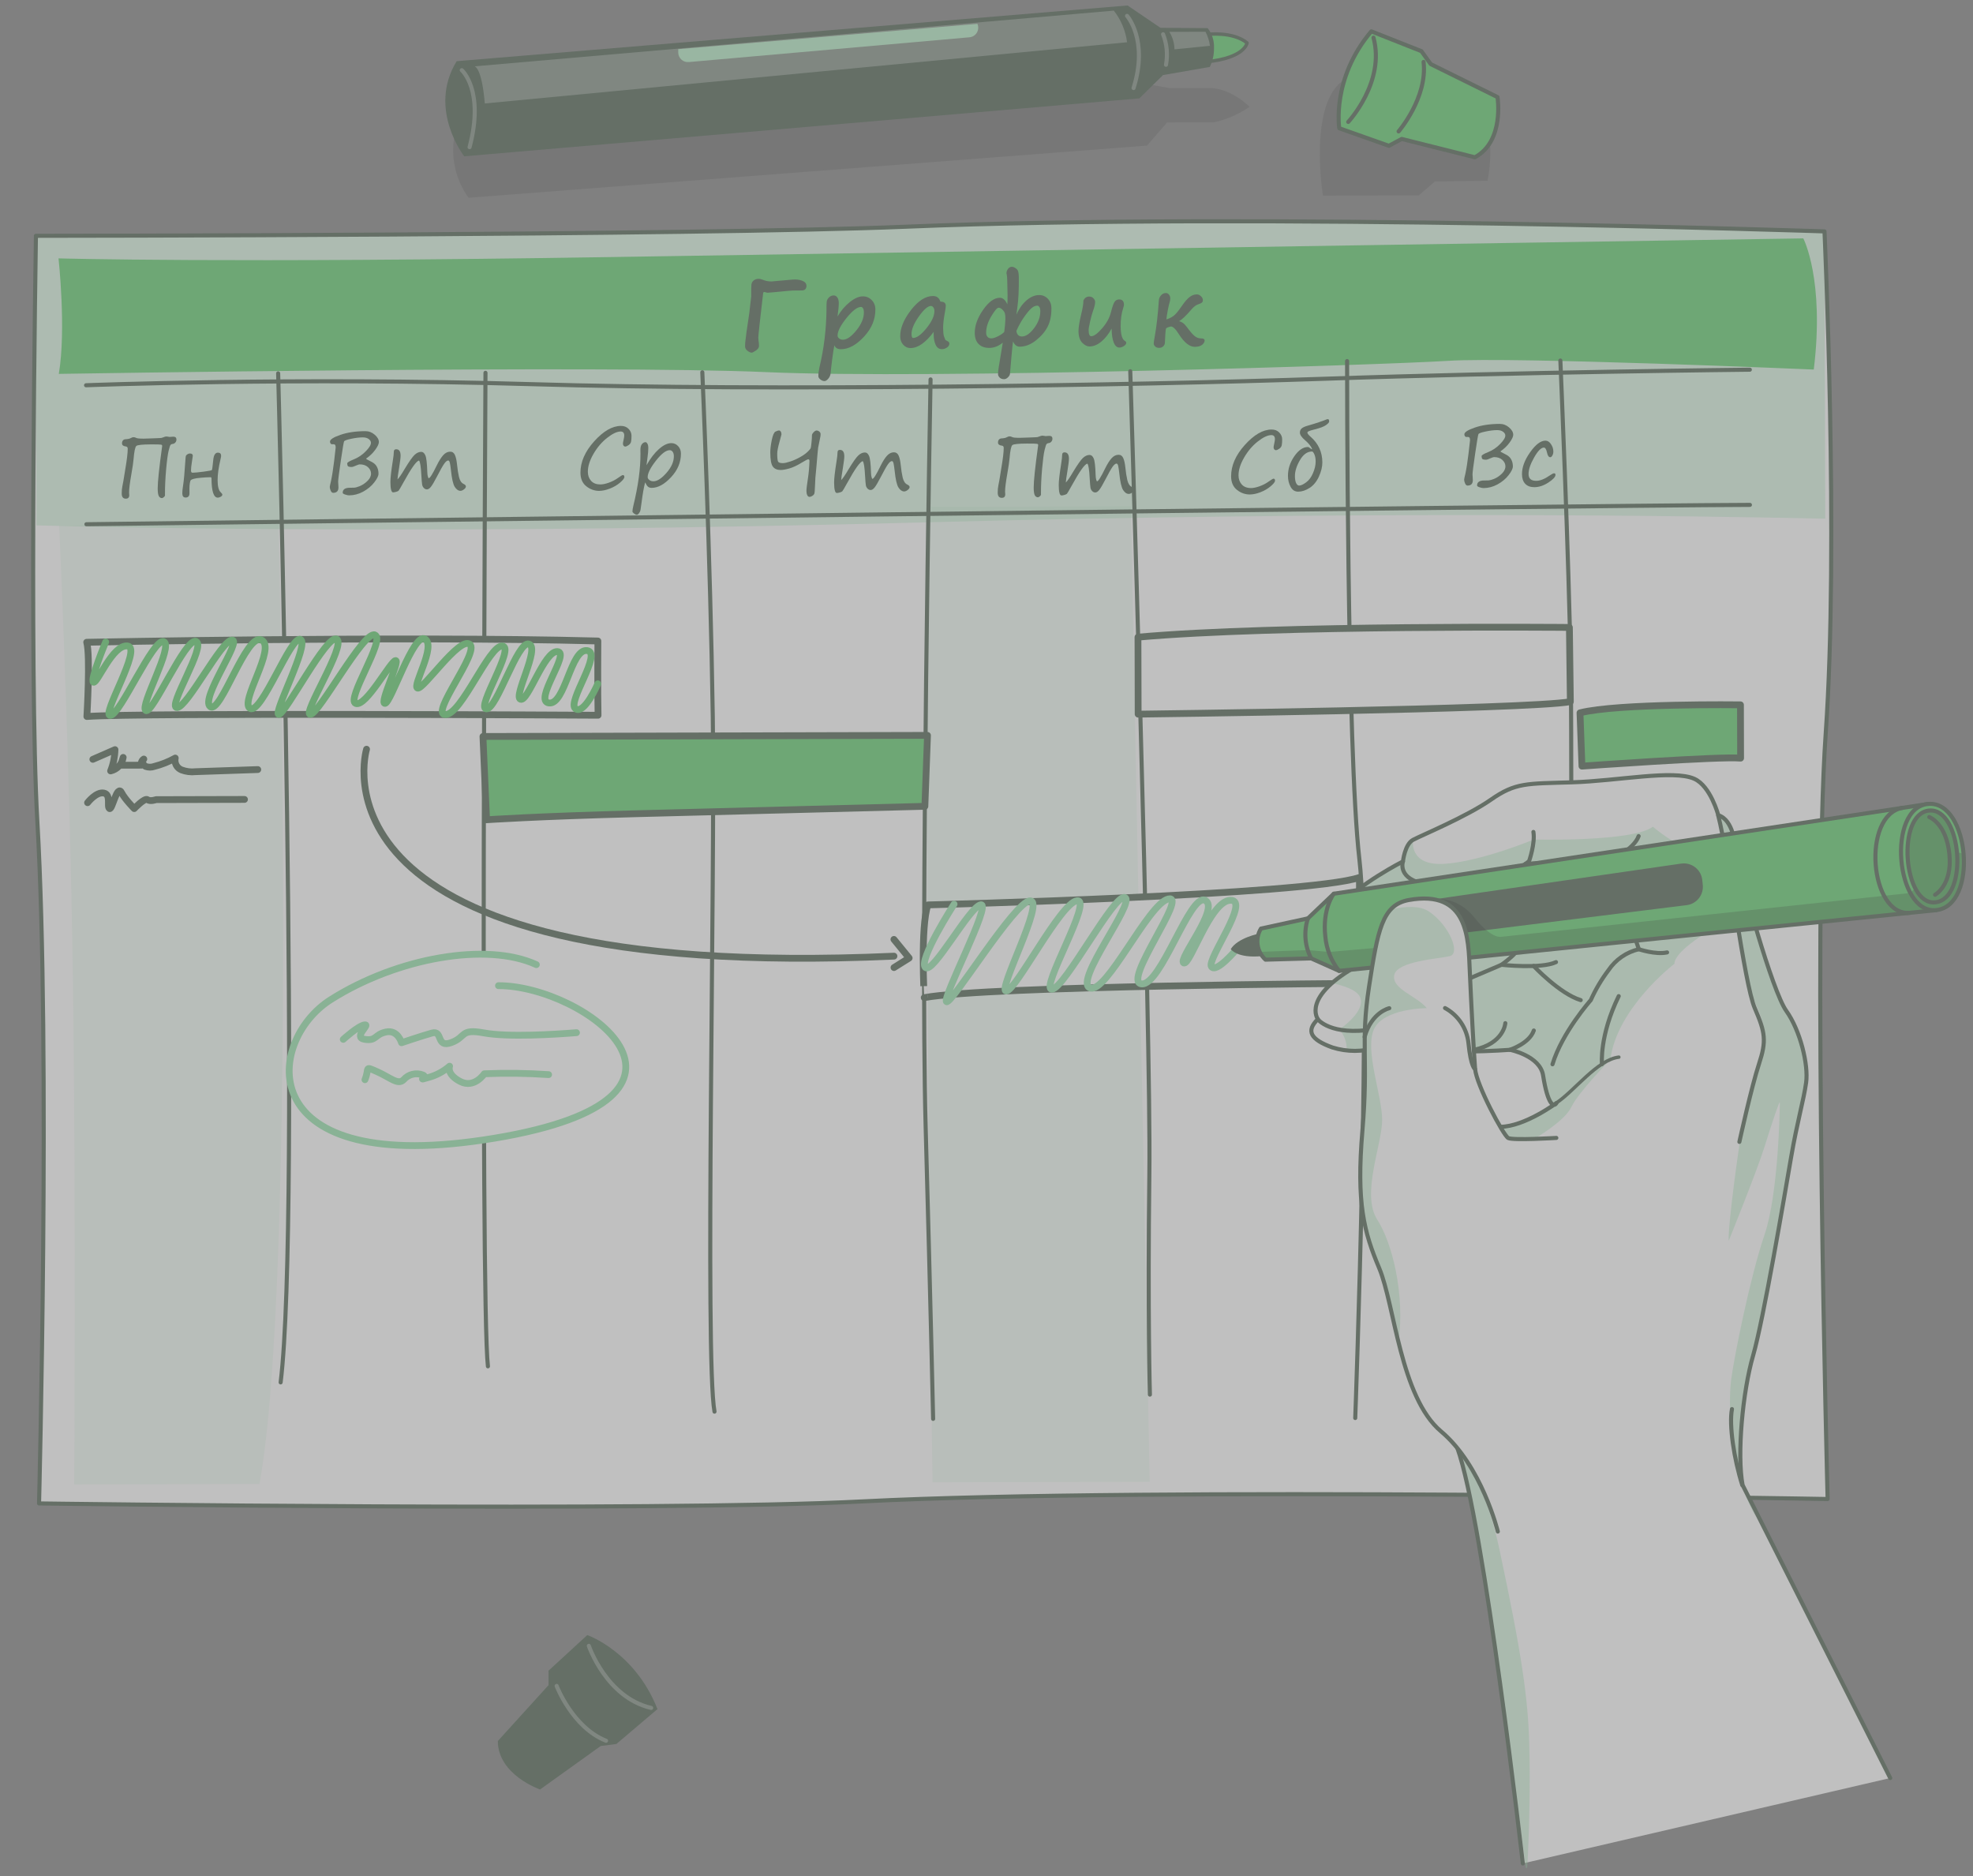 <svg width="387" height="368" viewBox="0 0 387 368" fill="none" xmlns="http://www.w3.org/2000/svg">
<rect x="0" y="0" width="387" height="368" fill="#808080" stroke="none"/>
<g opacity="0.5" clip-path="url(#clip0_48_1812)">
<path d="M358.484 294.017C358.484 294.017 225.598 291.598 169.237 294.484C128.916 296.547 7.66 294.883 7.66 294.883C7.66 294.883 9.931 206.148 7.33 161.176C5.656 132.494 7.046 46.253 7.046 46.253C7.046 46.253 136.125 46.179 177.617 44.472C246.275 41.603 357.87 45.386 357.87 45.386C357.87 45.386 360.701 107.075 358.113 143.8C355.499 181.262 358.484 294.017 358.484 294.017Z" fill="white"/>
<path opacity="0.5" d="M357.871 45.386L358.01 101.738C334.196 101.202 268.244 100.157 181.797 102.447C90.051 104.873 25.532 103.541 7.15 103.049L7.01 46.253C7.01 46.253 136.089 46.189 177.58 44.472C246.276 41.603 357.871 45.386 357.871 45.386Z" fill="#92E3A9" fill-opacity="0.7"/>
<path opacity="0.2" d="M225.502 290.634L221.813 99.327L182.591 99.424C180.92 129.53 182.37 250.67 182.912 290.739L225.502 290.634Z" fill="#92E3A9" fill-opacity="0.7"/>
<path opacity="0.2" d="M11.61 103.132L54.632 102.734C54.632 102.734 58.28 250.724 50.892 291.067L14.555 291.157C14.555 291.157 14.921 237.248 14.312 192.752C13.702 148.257 11.61 103.132 11.61 103.132Z" fill="#92E3A9" fill-opacity="0.7"/>
<path d="M11.536 73.333C11.536 73.333 118.1 71.569 150.319 72.99C182.538 74.412 271.171 71.587 284.089 70.772C297.008 69.957 355.768 72.483 355.768 72.483C357.931 54.826 353.714 46.756 353.714 46.756C353.714 46.756 196.518 49.193 120.415 50.41C44.311 51.627 11.48 50.679 11.48 50.679C11.48 50.679 13.014 64.617 11.536 73.333Z" fill="#5CCD6A"/>
<path d="M358.484 294.017C358.484 294.017 225.598 291.598 169.237 294.484C128.916 296.547 7.66 294.883 7.66 294.883C7.66 294.883 9.931 206.148 7.33 161.176C5.656 132.494 7.046 46.253 7.046 46.253C7.046 46.253 136.125 46.179 177.617 44.472C246.275 41.603 357.87 45.386 357.87 45.386C357.87 45.386 360.701 107.075 358.113 143.8C355.499 181.262 358.484 294.017 358.484 294.017Z" stroke="#495E4C" stroke-width="0.8" stroke-linecap="round" stroke-linejoin="round"/>
<path d="M16.881 75.565C16.881 75.565 57.542 73.964 104.181 75.349C150.82 76.735 221.736 75.597 259.588 74.295C297.44 72.993 343.226 72.512 343.226 72.512" stroke="#495E4C" stroke-width="0.8" stroke-linecap="round" stroke-linejoin="round"/>
<path d="M16.949 102.826C16.949 102.826 312.227 99.105 343.245 99.028" stroke="#495E4C" stroke-width="0.8" stroke-linecap="round" stroke-linejoin="round"/>
<path d="M54.559 73.227C54.559 73.227 59.07 238.649 55.047 271.14" stroke="#495E4C" stroke-width="0.8" stroke-linecap="round" stroke-linejoin="round"/>
<path d="M95.225 73.125C95.225 73.125 94.184 255.231 95.706 267.99" stroke="#495E4C" stroke-width="0.8" stroke-linecap="round" stroke-linejoin="round"/>
<path d="M137.758 73.022C137.758 73.022 139.336 108.887 139.811 140.611C140.285 172.336 138.235 266.385 140.148 276.877" stroke="#495E4C" stroke-width="0.8" stroke-linecap="round" stroke-linejoin="round"/>
<path d="M182.528 74.42C182.528 74.42 180.524 183.449 181.559 220.789C182.595 258.128 183.031 278.299 183.031 278.299" stroke="#495E4C" stroke-width="0.8" stroke-linecap="round" stroke-linejoin="round"/>
<path d="M221.699 72.814C221.699 72.814 225.792 202.425 225.445 230.225C225.099 258.025 225.552 273.542 225.552 273.542" stroke="#495E4C" stroke-width="0.8" stroke-linecap="round" stroke-linejoin="round"/>
<path d="M264.229 70.82C264.229 70.82 264.182 147.279 266.639 168.521C269.097 189.763 265.826 278.132 265.826 278.132" stroke="#495E4C" stroke-width="0.8" stroke-linecap="round" stroke-linejoin="round"/>
<path d="M306.062 70.717C306.062 70.717 307.762 109.82 308.099 131.662C308.436 153.503 307.684 264.993 310.335 273.369" stroke="#495E4C" stroke-width="0.8" stroke-linecap="round" stroke-linejoin="round"/>
<path d="M17.005 125.972C17.005 125.972 78.378 124.706 117.273 125.724C117.273 125.724 117.204 136.183 117.309 140.289C117.309 140.289 26.772 139.767 17.041 140.536C17.041 140.536 17.757 128.584 17.005 125.972Z" fill="white" stroke="#495E4C" stroke-width="1.333" stroke-linecap="round" stroke-linejoin="round"/>
<path d="M223.208 124.972L223.245 140.075C223.245 140.075 299.83 139.14 308.022 137.628L307.835 123.064C307.835 123.064 250.391 122.536 223.208 124.972Z" fill="white" stroke="#495E4C" stroke-width="1.333" stroke-linecap="round" stroke-linejoin="round"/>
<path d="M94.731 144.451L181.927 144.236L181.414 158.151C181.414 158.151 144.684 159.081 124.909 159.602C105.134 160.123 95.44 160.789 95.44 160.789L94.731 144.451Z" fill="#5CCD6A" stroke="#495E4C" stroke-width="1.333" stroke-linecap="round" stroke-linejoin="round"/>
<path d="M309.914 139.814L310.298 150.271C310.298 150.271 337.425 148.316 341.415 148.703L341.389 138.245C341.389 138.245 317.378 137.926 309.914 139.814Z" fill="#5CCD6A" stroke="#495E4C" stroke-width="1.333" stroke-linecap="round" stroke-linejoin="round"/>
<path d="M182.012 177.489C182.012 177.489 256.511 175.568 266.65 172.107L266.701 192.873C266.701 192.873 193.906 193.346 181.284 195.68C181.284 195.718 180.514 181.627 182.012 177.489Z" fill="white" stroke="#495E4C" stroke-width="1.333" stroke-linecap="round" stroke-linejoin="round"/>
<path d="M187.14 177.344C187.14 177.344 180.048 188.358 181.513 189.761C182.978 191.164 190.169 177.818 192.375 177.463C194.581 177.109 184.715 195.813 185.66 196.472C186.605 197.13 199.087 176.701 202.058 176.694C205.029 176.686 195.501 194.475 197.386 194.385C199.272 194.295 208.057 177.019 211.262 176.671C214.468 176.323 203.874 194.105 206.335 194.023C208.796 193.941 218.624 175.048 220.663 176.053C222.703 177.058 210.566 192.512 213.794 193.769C217.023 195.025 225.221 177.231 229.17 176.325C233.119 175.418 220.072 192.535 223.893 192.979C227.713 193.423 233.392 175.144 236.376 176.59C239.36 178.036 230.935 188.195 232.181 188.871C233.428 189.548 237.376 176.644 241.355 176.578C245.335 176.511 236.669 188.181 237.615 189.585C238.562 190.989 242.595 186.137 242.595 186.137" stroke="#92E3A9" stroke-width="1.333" stroke-linecap="round" stroke-linejoin="round"/>
<path d="M20.729 125.906C20.729 125.906 17.579 133.465 18.334 133.812C19.089 134.16 22.088 126.337 25.031 126.697C27.975 127.058 19.727 140.398 21.651 140.327C23.575 140.256 30.101 125.042 32.112 125.849C34.122 126.656 27.296 138.548 28.599 139.366C29.903 140.184 36.401 124.97 38.459 125.805C40.517 126.64 32.709 138.789 34.718 138.784C36.727 138.779 43.456 125.547 45.503 125.542C47.549 125.537 39.194 137.083 41.244 138.608C43.294 140.132 48.3 124.044 51.293 125.528C54.286 127.012 46.844 137.81 49.082 138.966C51.32 140.121 57.062 124.589 58.932 125.415C60.801 126.241 53.404 140.116 54.687 140.122C55.969 140.129 64.191 124.175 66.061 125.369C67.932 126.563 59.194 140.121 60.873 140.117C62.552 140.112 71.282 123.723 73.519 124.529C75.756 125.336 67.769 137.239 69.78 137.98C71.791 138.721 76.662 129.562 77.596 129.56C78.53 129.558 74.344 137.969 75.514 137.966C76.683 137.963 81.138 123.925 83.367 125.336C85.596 126.746 80.777 134.593 81.9 134.967C83.024 135.342 90.08 124.857 92.13 126.352C94.181 127.848 84.196 140.172 87.364 140.164C90.533 140.157 95.913 126.522 98.525 126.705C101.138 126.887 93.331 138.856 95.387 139.04C97.444 139.224 101.512 125.583 103.749 126.324C105.986 127.064 100.606 136.601 102.097 137.155C103.589 137.708 106.733 127.619 109.345 127.801C111.958 127.984 104.522 137.526 107.692 137.886C110.861 138.247 111.956 127.238 115.126 127.598C118.296 127.958 111.143 137.717 112.872 138.997C114.601 140.276 117.255 134.125 117.255 134.125" stroke="#5CCD6A" stroke-width="1.333" stroke-linecap="round" stroke-linejoin="round"/>
<path d="M18.212 148.935L22.555 147.036C22.517 148.467 22.227 149.881 21.697 151.21C22.325 151.066 22.896 150.736 23.335 150.264C23.774 149.792 24.062 149.199 24.162 148.561L23.684 150.092L27.749 150.082C27.683 149.859 27.692 149.621 27.775 149.404C27.858 149.187 28.01 149.003 28.208 148.882C27.775 149.27 28.041 150.062 28.561 150.325C29.115 150.527 29.723 150.526 30.277 150.321C31.709 149.959 33.087 149.41 34.375 148.687C34.272 149.156 34.338 149.646 34.562 150.071C34.786 150.495 35.153 150.827 35.597 151.006C36.48 151.345 37.432 151.466 38.371 151.358L50.564 150.941" stroke="#495E4C" stroke-width="1.333" stroke-linecap="round" stroke-linejoin="round"/>
<path d="M17.178 157.442C17.178 157.442 18.851 155.267 20.351 155.546C21.851 155.826 20.914 158.216 21.471 158.592C22.029 158.969 22.959 153.614 23.887 155.538C24.476 156.719 26.328 158.599 26.328 158.599C26.328 158.599 28.369 156.433 28.927 156.847C29.484 157.261 30.605 156.842 30.605 156.842L47.958 156.8" stroke="#495E4C" stroke-width="1.333" stroke-linecap="round" stroke-linejoin="round"/>
<path d="M71.897 146.952C71.897 146.952 57.986 192.795 175.349 187.54" stroke="#495E4C" stroke-width="1.333" stroke-linecap="round" stroke-linejoin="round"/>
<path d="M175.34 184.256L178.329 187.911L175.353 189.778" stroke="#495E4C" stroke-width="1.333" stroke-linecap="round" stroke-linejoin="round"/>
<path d="M105.206 189.205C95.501 184.746 77.92 187.819 64.889 196.063C51.857 204.308 49.236 231.206 97.02 223.244C144.804 215.282 114.515 193.288 97.776 193.33" fill="white"/>
<path d="M105.206 189.205C95.501 184.746 77.92 187.819 64.889 196.063C51.857 204.308 49.236 231.206 97.02 223.244C144.804 215.282 114.515 193.288 97.776 193.33" stroke="#92E3A9" stroke-width="1.333" stroke-linecap="round" stroke-linejoin="round"/>
<path d="M67.331 203.862C67.331 203.862 70.248 201.202 71.511 201.02C72.775 200.837 69.132 203.471 71.518 203.852C73.905 204.233 73.402 202.903 75.721 202.416C78.04 201.929 78.763 204.523 78.763 204.523C78.763 204.523 82.532 203.239 84.728 202.62C86.924 202.001 85.48 205.601 88.505 204.499C91.529 203.396 90.157 201.72 94.922 202.595C99.687 203.471 108.927 202.881 113.076 202.55" stroke="#92E3A9" stroke-width="1.333" stroke-linecap="round" stroke-linejoin="round"/>
<path d="M71.585 211.771C72.522 209.485 71.352 209.044 73.967 210.198C76.582 211.353 78.076 212.916 79.195 211.752C79.654 211.231 80.263 210.865 80.938 210.705C81.613 210.544 82.321 210.597 82.965 210.856C84.079 211.325 81.469 212.077 84.079 211.325C85.595 210.908 86.998 210.156 88.185 209.125C88.185 209.125 87.529 210.712 90.286 212.131C93.044 213.549 94.998 210.609 94.998 210.609C99.201 210.439 103.41 210.494 107.607 210.776" stroke="#92E3A9" stroke-width="1.333" stroke-linecap="round" stroke-linejoin="round"/>
<path d="M97.649 341.486L107.599 330.521L107.592 327.689L115.195 320.705C115.195 320.705 124.502 323.9 128.962 335.226L120.906 342.061L117.823 342.465L105.934 350.989C105.934 350.989 97.665 348.14 97.649 341.486Z" fill="#495E4C"/>
<path opacity="0.3" d="M115.5 322.818C115.5 322.818 118.929 332.948 127.724 334.993" stroke="white" stroke-width="0.8" stroke-linecap="round" stroke-linejoin="round"/>
<path opacity="0.3" d="M109.184 330.678C109.184 330.678 112.297 338.835 118.877 341.433" stroke="white" stroke-width="0.8" stroke-linecap="round" stroke-linejoin="round"/>
<path opacity="0.2" d="M224.977 28.553L228.936 24.003L238.159 23.98C240.646 23.422 243.003 22.39 245.102 20.942C245.102 20.942 241.585 17.374 237.35 17.262L229.391 17.281L208.124 13.473L89.738 24.347C88.92 26.751 88.689 29.317 89.067 31.829C89.444 34.341 90.417 36.726 91.905 38.784L224.977 28.553Z" fill="black" fill-opacity="0.7"/>
<path opacity="0.2" d="M278.266 38.324L281.456 35.589L291.773 35.45C292.427 32.108 292.495 28.677 291.974 25.312L263.743 15.584C256.512 20.123 259.499 38.371 259.499 38.371L278.266 38.324Z" fill="black" fill-opacity="0.7"/>
<path d="M236.815 6.747C236.815 6.747 241.774 6.111 244.609 8.408C244.609 8.408 244.248 11.335 236.791 12.099L236.815 6.747Z" fill="#5CCD6A" stroke="#495E4C" stroke-width="0.667" stroke-linecap="round" stroke-linejoin="round"/>
<path d="M227.626 5.458L221.174 1.076L89.575 12.001C83.817 21.379 91.054 30.659 91.054 30.659L223.482 19.297L228.12 14.727L237.302 13.127C237.865 11.973 238.147 10.701 238.122 9.416C238.193 8.009 237.751 6.625 236.877 5.52L227.626 5.458Z" fill="#495E4C"/>
<path d="M133.035 9.638L191.719 4.679C191.84 4.956 191.892 5.257 191.873 5.558C191.853 5.858 191.762 6.15 191.606 6.408C191.451 6.666 191.236 6.884 190.979 7.042C190.723 7.2 190.432 7.294 190.132 7.317L135.116 12.172C134.853 12.199 134.588 12.171 134.336 12.088C134.085 12.006 133.854 11.872 133.658 11.694C133.462 11.517 133.305 11.3 133.198 11.058C133.091 10.816 133.036 10.554 133.037 10.29L133.035 9.638Z" fill="#92E3A9"/>
<path opacity="0.3" d="M221.066 3.115C221.066 3.115 225.312 7.824 222.346 17.271" stroke="white" stroke-width="0.8" stroke-linecap="round" stroke-linejoin="round"/>
<path opacity="0.3" d="M228.137 6.721C228.884 8.622 229.082 10.695 228.708 12.704" stroke="white" stroke-width="0.8" stroke-linecap="round" stroke-linejoin="round"/>
<path opacity="0.3" d="M90.578 13.764C90.578 13.764 95.067 17.679 92.106 28.863" stroke="white" stroke-width="0.8" stroke-linecap="round" stroke-linejoin="round"/>
<path opacity="0.3" d="M93.093 13.012C93.093 13.012 94.508 13.197 95.091 20.294L221.076 8.287C220.779 6.024 219.882 3.881 218.476 2.083L93.093 13.012Z" fill="white"/>
<path opacity="0.3" d="M229.363 6.248C230.004 7.28 230.353 8.467 230.371 9.681L237.329 8.985C237.201 8.022 236.905 7.09 236.455 6.231L229.363 6.248Z" fill="white"/>
<path d="M289.298 30.849L274.945 27.251L272.43 28.597L262.699 25.157C262.699 25.157 261.119 15.439 268.98 6.15L278.807 10.034L280.624 12.568L293.729 19.04C293.729 19.04 295.146 27.692 289.298 30.849Z" fill="#5CCD6A"/>
<path d="M289.298 30.849L274.945 27.251L272.43 28.597L262.699 25.157C262.699 25.157 261.119 15.439 268.98 6.15L278.807 10.034L280.624 12.568L293.729 19.04C293.729 19.04 295.146 27.692 289.298 30.849Z" stroke="#495E4C" stroke-width="0.8" stroke-linecap="round" stroke-linejoin="round"/>
<path d="M264.451 23.915C264.451 23.915 271.759 16.1 269.408 7.384" stroke="#495E4C" stroke-width="0.8" stroke-linecap="round" stroke-linejoin="round"/>
<path d="M274.331 25.779C274.331 25.779 280.048 19.157 279.229 12.146" stroke="#495E4C" stroke-width="0.8" stroke-linecap="round" stroke-linejoin="round"/>
<path d="M298.7 365.496C298.7 365.496 291.047 298.241 285.844 283.982C280.641 269.722 273.602 222.392 273.602 222.392C273.602 222.392 289.48 221.078 294.289 221.019C299.099 220.96 305.302 216.338 305.302 216.338C304.777 217.284 303.578 216.711 302.677 210.936C302.073 207.068 296.195 205.912 296.195 205.912C296.195 205.912 282.099 207.004 270.202 205.428C267.323 206.344 264.231 206.352 261.347 205.45C257.014 203.885 256.133 202.197 258.504 199.897C258.504 199.897 255.126 195.507 266.616 189.211C266.616 189.211 258.951 182.349 262.675 177.894C266.398 173.438 275.186 168.961 275.186 168.961C275.186 168.961 275.546 165.6 277.166 164.728C278.785 163.855 287.604 160.218 292.443 156.846C297.282 153.473 299.395 153.714 308.354 153.446C317.312 153.179 328.246 150.905 332.353 152.764C335.544 154.21 337.039 159.898 337.039 159.898C340.022 160.834 340.335 165.714 340.527 166.912C341.417 172.262 347.63 194.429 350.375 198.274C353.119 202.118 354.749 208.844 354.267 212.338C353.785 215.832 352.541 219.894 351.313 227.033C350.086 234.172 345.922 258.781 343.865 265.885C341.808 272.988 340.678 285.309 341.806 291.281L370.766 348.743" fill="white"/>
<path opacity="0.4" d="M334.375 183.134C334.375 183.134 328.434 186.745 328.439 189.029C328.439 189.029 317.144 197.675 315.867 207.825C315.867 207.825 309.612 214.202 308.242 217.094C306.872 219.986 300.902 223.389 300.902 223.389C299.212 223.234 297.515 223.175 295.818 223.213C292.948 222.787 290.111 222.163 287.326 221.346C290.155 221.16 292.757 221.012 294.257 220.999C298.246 220.989 303.189 217.767 304.761 216.678C304.158 216.68 303.315 215.228 302.644 210.907C302.04 207.047 296.162 205.882 296.162 205.882C296.162 205.882 282.066 206.974 270.17 205.408C268.224 206.017 266.176 206.234 264.145 206.046C264.189 205.298 264.084 204.548 263.837 203.841C263.589 203.133 263.203 202.482 262.702 201.925C262.702 201.925 268.153 198.277 266.722 195.477C266.04 194.139 263.595 193.314 261.208 192.82C262.861 191.416 264.664 190.199 266.584 189.191C266.584 189.191 258.919 182.329 262.642 177.874C266.366 173.419 275.182 168.961 275.182 168.961C275.182 168.961 275.542 165.609 277.161 164.727C277.161 164.727 276.231 169.911 283.388 169.431C290.544 168.951 300.842 164.669 300.842 164.669C300.842 164.669 320.27 165.159 324.204 162.157C324.204 162.157 328.93 166.176 332.383 166.856C335.836 167.537 334.375 183.134 334.375 183.134Z" fill="#92E3A9"/>
<path opacity="0.4" d="M354.244 212.365C353.752 215.849 352.518 219.921 351.29 227.06C350.063 234.199 345.899 258.818 343.842 265.912C341.784 273.006 340.655 285.336 341.783 291.309L344.439 297.608C338.689 287.465 339.109 274.136 339.562 270.633C340.108 266.336 343.285 250.451 346.094 242.232C348.903 234.013 349.115 216.833 349.113 216.238C349.112 215.644 347.633 220.018 346.126 224.864C344.62 229.71 339.08 243.373 339.08 243.373C338.884 240.542 341.173 223.97 341.593 222.081C342.012 220.192 345.395 207.488 345.999 203.899C346.603 200.311 343.755 196.354 343.04 193.524C342.326 190.693 339.503 178.071 338.737 169.379C338.43 164.654 337.244 160.028 335.242 155.738C336.021 157.07 336.627 158.496 337.045 159.982C340.027 160.918 340.341 165.788 340.532 166.986C341.423 172.336 347.636 194.503 350.38 198.357C353.125 202.211 354.725 208.881 354.244 212.365Z" fill="#92E3A9"/>
<path opacity="0.4" d="M299.469 367.816C296.344 343.696 290.101 297.789 286.203 285.207C288.88 288.448 291.93 293.688 294.086 303.792C298.427 324.133 299.76 333.088 299.963 342.423C300.147 348.388 300.042 359.385 299.469 367.816Z" fill="#92E3A9"/>
<path d="M298.7 365.496C298.7 365.496 291.047 298.241 285.844 283.982C280.641 269.722 273.602 222.392 273.602 222.392C273.602 222.392 289.48 221.078 294.289 221.019C299.099 220.96 305.302 216.338 305.302 216.338C304.777 217.284 303.578 216.711 302.677 210.936C302.073 207.068 296.195 205.912 296.195 205.912C296.195 205.912 282.099 207.004 270.202 205.428C267.323 206.344 264.231 206.352 261.347 205.45C257.014 203.885 256.133 202.197 258.504 199.897C258.504 199.897 255.126 195.507 266.616 189.211C266.616 189.211 258.951 182.349 262.675 177.894C266.398 173.438 275.186 168.961 275.186 168.961C275.186 168.961 275.546 165.6 277.166 164.728C278.785 163.855 287.604 160.218 292.443 156.846C297.282 153.473 299.395 153.714 308.354 153.446C317.312 153.179 328.246 150.905 332.353 152.764C335.544 154.21 337.039 159.898 337.039 159.898C340.022 160.834 340.335 165.714 340.527 166.912C341.417 172.262 347.63 194.429 350.375 198.274C353.119 202.118 354.749 208.844 354.267 212.338C353.785 215.832 352.541 219.894 351.313 227.033C350.086 234.172 345.922 258.781 343.865 265.885C341.808 272.988 340.678 285.309 341.806 291.281L370.766 348.743" stroke="#495E4C" stroke-width="0.8" stroke-linecap="round" stroke-linejoin="round"/>
<path d="M258.457 199.896C258.457 199.896 260.946 203.26 269.524 201.861C278.102 200.461 288.361 191.856 288.361 191.856L294.512 189.235C294.512 189.235 302.351 190.084 305.205 188.709" stroke="#495E4C" stroke-width="0.8" stroke-linecap="round" stroke-linejoin="round"/>
<path d="M300.82 189.467C300.82 189.467 305.945 194.929 310.051 196.165" stroke="#495E4C" stroke-width="0.8" stroke-linecap="round" stroke-linejoin="round"/>
<path d="M305.253 216.339C308.727 214.093 313.314 207.823 317.537 207.35" stroke="#495E4C" stroke-width="0.667" stroke-linecap="round" stroke-linejoin="round"/>
<path d="M304.519 208.75C306.39 202.506 312.032 196.159 312.032 196.159C312.959 194.079 314.122 192.112 315.498 190.298C316.895 188.222 319.023 186.751 321.457 186.177C321.457 186.177 316.481 172.191 317.936 169.375" stroke="#495E4C" stroke-width="0.8" stroke-linecap="round" stroke-linejoin="round"/>
<path d="M296.146 205.912C296.146 205.912 299.981 204.685 300.852 202.125" stroke="#495E4C" stroke-width="0.8" stroke-linecap="round" stroke-linejoin="round"/>
<path d="M295.266 200.684C295.266 200.684 295.04 204.668 289.064 205.928" stroke="#495E4C" stroke-width="0.8" stroke-linecap="round" stroke-linejoin="round"/>
<path d="M294.494 189.237C294.494 189.237 297.46 187.248 298.455 185.244" stroke="#495E4C" stroke-width="0.8" stroke-linecap="round" stroke-linejoin="round"/>
<path d="M275.184 168.962C275.184 168.962 274.126 171.957 278.58 173.182C283.035 174.408 294.97 173.019 299.93 168.901C299.93 168.901 301.148 165.415 300.774 163.179" stroke="#495E4C" stroke-width="0.8" stroke-linecap="round" stroke-linejoin="round"/>
<path d="M299.263 169.422C299.263 169.422 313.851 168.866 314.964 168.864C316.077 168.861 320.55 166.49 321.412 163.996" stroke="#495E4C" stroke-width="0.8" stroke-linecap="round" stroke-linejoin="round"/>
<path d="M321.438 186.178C321.438 186.178 324.722 187.302 326.994 186.806" stroke="#495E4C" stroke-width="0.8" stroke-linecap="round" stroke-linejoin="round"/>
<path d="M314.222 208.728C314.222 208.728 313.68 203.207 317.508 195.382" stroke="#495E4C" stroke-width="0.8" stroke-linecap="round" stroke-linejoin="round"/>
<path d="M337.02 159.926C339.019 167.623 342.128 192.95 344.195 197.74C346.263 202.53 346.512 204.163 345.033 208.65C343.554 213.137 341.176 223.97 341.176 223.97" stroke="#495E4C" stroke-width="0.8" stroke-linecap="round" stroke-linejoin="round"/>
<path d="M341.749 291.31C340.124 286.208 339.117 279.489 339.722 276.382" stroke="#495E4C" stroke-width="0.8" stroke-linecap="round" stroke-linejoin="round"/>
<path d="M246.929 183.135C246.929 183.135 242.8 183.919 241.41 186.16C241.41 186.16 242.631 188.044 247.619 187.522C252.606 187 246.929 183.135 246.929 183.135Z" fill="#495E4C"/>
<path d="M261.631 175.292L378.237 157.683L379.779 178.511L262.659 190.43L257.183 187.98L248.224 188.228C247.389 187.476 246.842 186.455 246.679 185.342C246.516 184.229 246.747 183.094 247.332 182.133L256.55 180.128L261.631 175.292Z" fill="#5CCD6A"/>
<path d="M281.69 176.335L329.769 169.383C330.253 169.314 330.746 169.344 331.219 169.471C331.691 169.597 332.133 169.818 332.518 170.119C332.904 170.42 333.225 170.796 333.462 171.224C333.699 171.652 333.847 172.123 333.898 172.61L333.995 173.554C334.096 174.5 333.821 175.447 333.23 176.192C332.639 176.937 331.779 177.419 330.836 177.535L282.67 183.516C282.19 183.575 281.703 183.537 281.238 183.405C280.772 183.273 280.338 183.049 279.961 182.747C279.583 182.444 279.269 182.069 279.039 181.644C278.808 181.219 278.664 180.751 278.616 180.27C278.529 179.345 278.799 178.422 279.371 177.69C279.943 176.958 280.772 176.474 281.69 176.335Z" fill="#495E4C"/>
<path opacity="0.3" d="M379.778 178.511L262.658 190.439L257.182 187.979L248.223 188.228C247.744 187.799 247.358 187.276 247.088 186.692L256.518 186.348L260.668 186.715L276.971 185.306L281.72 176.336C281.72 176.336 285.906 175.798 289.274 180.046C292.642 184.295 294.508 183.743 294.508 183.743L374.733 175.144L375.674 174.198C375.674 174.198 372.421 166.862 375.641 160.86C376.448 159.357 377.381 158.751 378.324 158.758L379.778 178.511Z" fill="black" fill-opacity="0.7"/>
<path d="M261.631 175.292L378.237 157.683L379.779 178.511L262.659 190.43L257.183 187.98L248.224 188.228C247.389 187.476 246.842 186.455 246.679 185.342C246.516 184.229 246.747 183.094 247.332 182.133L256.55 180.128L261.631 175.292Z" stroke="#495E4C" stroke-width="0.8" stroke-linecap="round" stroke-linejoin="round"/>
<path d="M378.235 157.681C386.315 157.019 388.102 177.658 379.777 178.509C371.81 179.322 370.032 158.343 378.235 157.681Z" fill="#5CCD6A"/>
<path opacity="0.3" d="M379.776 178.51C377.598 178.732 375.878 177.321 374.703 175.143L375.644 174.197C375.644 174.197 372.391 166.861 375.611 160.86C376.418 159.357 377.35 158.75 378.293 158.757C381.122 158.751 384.022 164.218 383.906 167.173L385.133 167.472C385.589 172.653 383.962 178.132 379.776 178.51Z" fill="black" fill-opacity="0.7"/>
<path d="M378.235 157.681C386.315 157.019 388.102 177.658 379.777 178.509C371.81 179.322 370.032 158.343 378.235 157.681Z" stroke="#495E4C" stroke-width="0.8" stroke-linecap="round" stroke-linejoin="round"/>
<path d="M261.63 175.29C261.63 175.29 259.327 178.203 259.963 183.714C260.184 186.169 261.121 188.504 262.658 190.428" stroke="#495E4C" stroke-width="0.8" stroke-linecap="round" stroke-linejoin="round"/>
<path d="M256.547 180.128C256.128 181.413 255.967 182.769 256.076 184.117C256.185 185.465 256.56 186.778 257.18 187.979" stroke="#495E4C" stroke-width="0.8" stroke-linecap="round" stroke-linejoin="round"/>
<path d="M374.667 179.032C366.691 179.845 365.104 159.781 373.221 158.44" stroke="#495E4C" stroke-width="0.8" stroke-linecap="round" stroke-linejoin="round"/>
<path d="M378.399 158.983C384.791 158.41 386.212 176.256 379.622 176.98C373.286 177.685 371.912 159.565 378.399 158.983Z" stroke="#495E4C" stroke-width="0.8" stroke-linecap="round" stroke-linejoin="round"/>
<path d="M378.422 160.258C378.422 160.258 381.763 161.486 382.372 167.554C382.982 173.622 379.563 175.499 379.563 175.499" stroke="#495E4C" stroke-width="0.8" stroke-linecap="round" stroke-linejoin="round"/>
<path d="M305.271 223.192C305.271 223.192 296.784 223.704 295.84 223.215C294.896 222.727 289.59 212.772 289.337 209.667C289.084 206.562 288.56 196.595 288.29 190.366C288.02 184.137 288.015 174.433 276.326 176.529C271.103 177.486 270.238 182.425 268.531 193.539C266.823 204.654 268.443 207.604 267.233 221.794C266.023 235.985 267.527 241.616 270.534 248.754C273.541 255.893 274.69 274.06 282.666 280.762C290.642 287.463 293.796 300.396 293.796 300.396" fill="white"/>
<path opacity="0.4" d="M284.378 187.534C282.238 188.059 274.006 188.504 273.476 191.252C272.945 194 277.833 195.281 279.867 197.74C279.791 197.74 271.379 197.761 269.503 201.871C267.627 205.982 271.091 214.79 271.103 219.642C271.115 224.494 266.914 234.217 270.161 239.25C273.001 243.641 275.648 253.763 274.304 263.385C272.866 257.631 271.872 252.064 270.496 248.754C267.508 241.663 266.004 236.003 267.214 221.841C268.423 207.679 266.794 204.691 268.511 193.577C269.736 185.598 270.526 180.791 272.821 178.369C275.508 177.777 278.544 177.543 280.367 178.841C284.269 181.522 286.546 187 284.378 187.534Z" fill="#92E3A9"/>
<path d="M305.271 223.192C305.271 223.192 296.784 223.704 295.84 223.215C294.896 222.727 289.59 212.772 289.337 209.667C289.084 206.562 288.56 196.595 288.29 190.366C288.02 184.137 288.015 174.433 276.326 176.529C271.103 177.486 270.238 182.425 268.531 193.539C266.823 204.654 268.443 207.604 267.233 221.794C266.023 235.985 267.527 241.616 270.534 248.754C273.541 255.893 274.69 274.06 282.666 280.762C290.642 287.463 293.796 300.396 293.796 300.396" stroke="#495E4C" stroke-width="0.8" stroke-linecap="round" stroke-linejoin="round"/>
<path d="M289.318 209.668C289.318 209.668 288.516 209.415 288.032 204.564C287.876 203.137 287.377 201.77 286.578 200.578C285.778 199.387 284.702 198.407 283.441 197.723" stroke="#495E4C" stroke-width="0.8" stroke-linecap="round" stroke-linejoin="round"/>
<path d="M272.504 197.75C272.504 197.75 269.035 198.504 267.67 203.369" stroke="#495E4C" stroke-width="0.8" stroke-linecap="round" stroke-linejoin="round"/>
<path d="M31.786 97.7C31.515 97.701 31.307 97.574 31.16 97.32C31.012 97.06 30.937 96.558 30.934 95.813C30.928 94.532 31.217 91.775 31.802 87.543C31.837 87.361 31.772 87.252 31.605 87.216C31.438 87.175 30.756 87.157 29.558 87.163C27.922 87.171 26.985 87.271 26.747 87.465C26.508 87.659 26.325 88.529 26.196 90.077C26.147 90.692 26.001 91.69 25.757 93.071C25.463 94.729 25.317 95.909 25.32 96.612L25.354 97.104C25.356 97.573 25.133 97.808 24.685 97.811C24.149 97.813 23.879 97.478 23.876 96.806C23.873 96.27 23.915 95.796 24.002 95.384C24.145 94.686 24.264 94.013 24.36 93.367C24.421 92.96 24.491 92.52 24.573 92.045C24.897 90.159 25.058 88.814 25.054 88.012C25.053 87.741 24.927 87.593 24.677 87.568C24.182 87.513 23.933 87.311 23.932 86.962C23.931 86.728 23.99 86.538 24.109 86.391C24.233 86.245 24.394 86.166 24.592 86.155C25.092 86.132 25.456 86.049 25.685 85.907C25.893 85.802 26.049 85.749 26.153 85.749C26.366 85.748 26.552 85.794 26.708 85.887C26.881 85.99 27.381 86.04 28.209 86.036C28.219 86.036 28.771 86.018 29.865 85.982C30.964 85.945 31.565 85.917 31.669 85.895C31.773 85.874 31.901 85.832 32.051 85.769C32.296 85.663 32.496 85.61 32.652 85.609L33.278 85.7L33.973 85.65C34.395 85.648 34.606 85.832 34.608 86.202C34.609 86.442 34.532 86.645 34.377 86.812C34.221 86.975 34.044 87.061 33.846 87.073C33.706 87.084 33.584 87.136 33.48 87.231C33.376 87.32 33.24 87.716 33.072 88.42C32.903 89.124 32.739 90.357 32.581 92.118C32.428 93.879 32.354 95.463 32.361 96.869L32.362 97.15C32.362 97.259 32.295 97.372 32.16 97.487C32.026 97.607 31.901 97.678 31.786 97.7Z" fill="#495E4C"/>
<path d="M41.566 92.186C41.622 92.076 41.711 91.422 41.83 90.223C41.919 89.265 42.222 88.784 42.737 88.782C43.159 88.78 43.371 88.99 43.373 89.412C43.374 89.51 43.338 89.711 43.267 90.014C42.873 91.677 42.679 93.071 42.684 94.196C42.69 95.415 42.894 96.203 43.297 96.56C43.506 96.752 43.611 96.908 43.611 97.028C43.612 97.174 43.506 97.307 43.293 97.428C43.085 97.548 42.895 97.609 42.724 97.61C41.911 97.614 41.499 96.36 41.487 93.85C41.487 93.683 41.424 93.6 41.299 93.601C40.809 93.603 40.21 93.635 39.502 93.695C38.794 93.756 38.287 93.831 37.98 93.921C37.678 94.011 37.491 94.095 37.419 94.174C37.351 94.247 37.29 94.448 37.234 94.776C37.183 95.099 37.159 95.435 37.16 95.784L37.165 96.745C37.167 97.302 36.913 97.582 36.403 97.585C35.976 97.587 35.761 97.309 35.758 96.751C35.757 96.387 35.802 95.923 35.893 95.36C36.06 94.328 36.224 92.551 36.384 90.03C36.403 89.702 36.431 89.493 36.467 89.404C36.503 89.316 36.596 89.219 36.747 89.114C36.902 89.004 37.071 88.948 37.254 88.948C37.629 88.946 37.817 89.099 37.818 89.406C37.819 89.453 37.76 89.844 37.644 90.579C37.523 91.314 37.463 91.884 37.465 92.29C37.466 92.577 37.565 92.72 37.763 92.719C38.159 92.717 38.883 92.648 39.934 92.513C40.986 92.373 41.529 92.264 41.566 92.186Z" fill="#495E4C"/>
<path d="M71.814 89.949C71.814 90.027 72.023 90.162 72.441 90.353C72.905 90.569 73.247 90.776 73.467 90.973C73.692 91.165 73.875 91.424 74.018 91.752C74.165 92.074 74.24 92.462 74.242 92.915C74.244 93.331 73.965 93.9 73.406 94.622C72.852 95.338 72.131 95.94 71.242 96.428C70.359 96.912 69.436 97.156 68.472 97.16C68.29 97.161 68.034 97.107 67.706 97C67.382 96.892 67.221 96.778 67.22 96.658C67.217 96.002 67.679 95.672 68.606 95.667C68.892 95.671 69.174 95.667 69.45 95.656C69.726 95.639 70.077 95.546 70.503 95.377C70.935 95.203 71.34 94.962 71.719 94.653C72.097 94.344 72.369 94.043 72.535 93.751C72.7 93.453 72.782 93.169 72.781 92.898C72.778 92.419 72.576 91.995 72.173 91.627C71.77 91.259 71.223 91.077 70.53 91.08C70.426 91.081 70.179 91.165 69.789 91.334C69.399 91.507 69.144 91.594 69.025 91.595C68.618 91.597 68.363 91.546 68.258 91.442C68.159 91.339 68.109 91.154 68.107 90.888C68.106 90.706 68.543 90.441 69.416 90.093C70.274 89.751 71.045 89.229 71.729 88.528C72.419 87.827 72.762 87.268 72.76 86.851C72.759 86.57 72.612 86.323 72.32 86.111C72.032 85.894 71.638 85.786 71.138 85.788C70.493 85.791 69.743 85.883 68.89 86.064C68.036 86.24 67.568 86.412 67.486 86.579C67.408 86.746 67.195 88.015 66.847 90.386C66.499 92.752 66.325 94.121 66.327 94.49C66.328 94.688 66.339 94.878 66.361 95.061C66.377 95.248 66.386 95.425 66.387 95.592C66.39 96.305 66.045 96.663 65.353 96.667C65.16 96.668 65.001 96.53 64.874 96.255C64.748 95.979 64.684 95.727 64.683 95.498C64.683 95.399 64.767 95 64.936 94.301C65.139 93.353 65.342 92.055 65.543 90.408C65.743 88.756 65.843 87.875 65.843 87.766C65.842 87.547 65.81 87.386 65.747 87.282C65.689 87.178 65.553 87.127 65.34 87.128C65.257 87.128 65.173 87.131 65.09 87.137C65.012 87.142 64.931 87.093 64.847 86.989C64.768 86.885 64.729 86.761 64.728 86.615C64.726 86.203 65.406 85.763 66.769 85.293C68.131 84.818 69.758 84.576 71.648 84.567C72.341 84.564 72.957 84.796 73.495 85.262C74.039 85.728 74.312 86.209 74.314 86.703C74.316 87.057 74.082 87.561 73.611 88.214C73.145 88.862 72.546 89.441 71.814 89.949Z" fill="#495E4C"/>
<path d="M82.206 90.339C81.722 90.351 80.692 91.791 79.117 94.658C78.585 95.624 78.275 96.151 78.187 96.24C78.099 96.324 77.935 96.4 77.696 96.469C77.462 96.538 77.266 96.573 77.11 96.573C76.761 96.575 76.584 95.896 76.577 94.537C76.574 93.771 76.731 92.385 77.05 90.378C77.182 89.565 77.247 88.984 77.245 88.635C77.244 88.291 77.397 88.119 77.704 88.117C78.282 88.115 78.573 88.53 78.577 89.363C78.579 89.754 78.486 90.52 78.299 91.661C78.081 92.965 77.97 93.757 77.966 94.038C78.287 93.724 78.758 93.037 79.378 91.977C80.257 90.525 80.904 89.605 81.318 89.218C81.739 88.825 82.172 88.628 82.62 88.626C82.959 88.624 83.228 88.85 83.428 89.302C83.633 89.754 83.761 90.834 83.81 92.542C83.823 92.969 83.863 93.287 83.932 93.495C84.001 93.703 84.051 93.807 84.082 93.807C84.327 93.805 84.854 92.97 85.664 91.299C86.097 90.417 86.519 89.746 86.928 89.285C87.343 88.825 87.803 88.594 88.308 88.592C88.73 88.59 89.038 88.807 89.233 89.244C89.427 89.675 89.568 90.318 89.656 91.171C89.738 92.036 89.861 92.827 90.026 93.545C90.196 94.263 90.5 94.722 90.939 94.923C91.236 95.062 91.385 95.226 91.386 95.413C91.387 95.596 91.263 95.784 91.014 95.978C90.765 96.171 90.536 96.269 90.328 96.27C89.911 96.272 89.537 96.018 89.207 95.509C88.876 95.001 88.624 93.897 88.45 92.2C88.373 91.519 88.301 91.034 88.232 90.748C88.163 90.462 88.055 90.319 87.909 90.32C87.691 90.321 87.431 90.531 87.131 90.949C86.836 91.367 86.358 92.215 85.698 93.494C85.181 94.492 84.789 95.157 84.519 95.492C84.255 95.821 83.998 95.987 83.748 95.988C83.524 95.989 83.323 95.901 83.145 95.725C82.968 95.543 82.855 95.328 82.806 95.078C82.758 94.823 82.706 94.201 82.649 93.212C82.564 91.566 82.416 90.609 82.206 90.339Z" fill="#495E4C"/>
<path d="M122.162 93.178C122.365 93.177 122.467 93.302 122.468 93.552C122.469 93.812 122.182 94.186 121.606 94.673C121.03 95.16 120.363 95.549 119.604 95.839C118.85 96.129 118.158 96.275 117.528 96.278C116.606 96.282 115.763 95.981 115 95.376C114.242 94.77 113.86 93.889 113.855 92.732C113.845 90.623 114.742 88.567 116.545 86.564C118.354 84.555 120.099 83.547 121.781 83.539C122.411 83.536 122.915 83.729 123.292 84.118C123.674 84.502 123.866 84.951 123.868 85.467C123.87 85.946 123.844 86.324 123.788 86.6C123.737 86.877 123.574 87.112 123.299 87.306C123.023 87.495 122.803 87.589 122.636 87.59C122.516 87.591 122.412 87.539 122.323 87.435C122.234 87.332 122.189 87.191 122.188 87.014C122.187 86.894 122.23 86.644 122.317 86.263C122.404 85.888 122.447 85.609 122.446 85.427C122.444 84.896 122.211 84.631 121.747 84.633C121.028 84.636 120.14 85.055 119.081 85.888C118.028 86.716 117.134 87.767 116.4 89.041C115.667 90.31 115.302 91.478 115.307 92.546C115.31 93.26 115.524 93.852 115.948 94.324C116.377 94.791 116.985 95.023 117.772 95.019C118.225 95.017 118.774 94.902 119.419 94.675C120.069 94.443 120.664 94.136 121.203 93.753C121.743 93.37 122.063 93.179 122.162 93.178Z" fill="#495E4C"/>
<path d="M126.543 94.611C126.293 95.55 126.059 96.866 125.843 98.56L125.631 100.037C125.596 100.246 125.5 100.452 125.345 100.656C125.19 100.865 125.047 100.97 124.917 100.97C124.755 100.971 124.57 100.889 124.361 100.723C124.157 100.562 124.055 100.433 124.054 100.334C124.053 100.047 124.116 99.651 124.244 99.145C125.179 95.292 125.64 91.909 125.627 88.998L125.616 88.342C125.603 87.779 125.7 87.37 125.907 87.114C126.114 86.858 126.353 86.729 126.624 86.728C126.749 86.727 126.869 86.826 126.985 87.023C127.1 87.215 127.159 87.491 127.161 87.85C127.163 88.356 127.114 88.968 127.013 89.687C126.882 90.594 126.814 91.115 126.809 91.251C127.579 89.893 128.397 88.832 129.263 88.067C130.129 87.303 130.935 86.919 131.68 86.915C132.206 86.913 132.649 87.109 133.011 87.503C133.377 87.892 133.562 88.378 133.564 88.961C133.572 90.659 132.928 92.204 131.633 93.595C130.337 94.987 129.072 95.685 127.837 95.691C127.53 95.692 127.285 95.615 127.102 95.46C126.924 95.305 126.738 95.022 126.543 94.611ZM131.366 88.3C130.631 88.303 129.726 88.995 128.649 90.375C127.572 91.755 127.035 92.828 127.039 93.593C127.04 93.781 127.147 93.963 127.362 94.139C127.576 94.315 127.847 94.402 128.175 94.4C128.92 94.397 129.774 93.844 130.738 92.74C131.702 91.632 132.181 90.546 132.176 89.483C132.174 89.103 132.095 88.812 131.938 88.609C131.786 88.402 131.595 88.299 131.366 88.3Z" fill="#495E4C"/>
<path d="M160.957 85.148L160.935 85.531C160.909 85.635 160.772 86.318 160.522 87.579L160.477 87.783C160.431 88.116 160.315 89.416 160.127 91.683L159.934 93.738C159.904 94.077 159.883 94.546 159.87 95.145C159.838 96.187 159.781 96.776 159.698 96.911C159.621 97.047 159.489 97.17 159.302 97.28C159.12 97.396 158.946 97.454 158.779 97.455C158.592 97.456 158.445 97.344 158.34 97.121C158.235 96.903 158.182 96.632 158.18 96.309C158.178 95.929 158.284 95.051 158.496 93.675C158.643 92.731 158.736 91.624 158.777 90.353C158.751 90.181 158.675 90.091 158.55 90.081C158.409 90.081 157.965 90.31 157.217 90.766C156.35 91.302 155.557 91.673 154.839 91.879C154.127 92.08 153.559 92.182 153.137 92.184C152.45 92.187 151.939 91.971 151.603 91.535C151.268 91.094 151.097 90.165 151.09 88.748C151.087 88.118 151.183 87.315 151.376 86.34C151.575 85.36 151.822 84.797 152.118 84.649C152.42 84.502 152.646 84.428 152.797 84.428C152.922 84.427 153.034 84.494 153.134 84.629C153.233 84.764 153.284 84.957 153.285 85.207C153.285 85.259 153.147 85.778 152.87 86.763C152.588 87.754 152.449 88.502 152.451 89.007C152.455 89.809 152.509 90.317 152.614 90.53C152.719 90.738 153.035 90.841 153.561 90.838C153.899 90.837 154.386 90.73 155.02 90.519C155.655 90.308 156.286 90.026 156.915 89.674C157.544 89.322 158.026 88.984 158.363 88.66C158.7 88.335 158.905 88.108 158.977 87.977C159.05 87.841 159.108 87.516 159.153 87C159.162 86.849 159.175 86.716 159.19 86.601C159.24 86.174 159.264 85.765 159.262 85.374C159.262 85.213 159.367 85.017 159.58 84.787C159.798 84.557 159.992 84.441 160.164 84.44C160.357 84.439 160.537 84.509 160.704 84.649C160.872 84.783 160.956 84.95 160.957 85.148Z" fill="#495E4C"/>
<path d="M169.239 90.461C168.755 90.474 167.725 91.913 166.15 94.78C165.618 95.746 165.308 96.273 165.219 96.362C165.131 96.446 164.968 96.522 164.728 96.591C164.494 96.66 164.299 96.695 164.143 96.695C163.794 96.697 163.616 96.018 163.61 94.659C163.606 93.893 163.764 92.507 164.083 90.5C164.215 89.687 164.28 89.106 164.278 88.757C164.276 88.413 164.429 88.241 164.737 88.24C165.315 88.237 165.606 88.652 165.609 89.486C165.611 89.876 165.518 90.642 165.331 91.784C165.113 93.087 165.002 93.879 164.998 94.16C165.32 93.846 165.791 93.159 166.411 92.099C167.289 90.647 167.936 89.727 168.351 89.34C168.771 88.947 169.205 88.75 169.653 88.748C169.992 88.746 170.261 88.972 170.461 89.424C170.666 89.876 170.793 90.956 170.843 92.664C170.855 93.091 170.896 93.409 170.965 93.617C171.033 93.825 171.083 93.929 171.114 93.929C171.359 93.928 171.887 93.092 172.697 91.421C173.13 90.539 173.551 89.868 173.961 89.408C174.375 88.948 174.835 88.716 175.34 88.714C175.762 88.712 176.071 88.929 176.265 89.366C176.46 89.797 176.601 90.44 176.688 91.294C176.77 92.158 176.894 92.949 177.059 93.667C177.229 94.385 177.533 94.844 177.971 95.046C178.269 95.185 178.418 95.348 178.419 95.536C178.42 95.718 178.296 95.906 178.046 96.1C177.797 96.294 177.569 96.391 177.36 96.392C176.944 96.394 176.57 96.141 176.24 95.632C175.909 95.123 175.657 94.02 175.482 92.323C175.406 91.641 175.333 91.157 175.264 90.871C175.195 90.584 175.088 90.442 174.942 90.442C174.723 90.443 174.464 90.653 174.164 91.071C173.869 91.489 173.391 92.338 172.73 93.617C172.214 94.614 171.821 95.28 171.552 95.614C171.288 95.944 171.031 96.109 170.781 96.11C170.557 96.111 170.356 96.023 170.178 95.847C170 95.666 169.887 95.45 169.839 95.2C169.791 94.945 169.739 94.323 169.682 93.334C169.596 91.688 169.449 90.731 169.239 90.461Z" fill="#495E4C"/>
<path d="M203.611 97.537C203.34 97.539 203.131 97.412 202.984 97.158C202.837 96.898 202.761 96.396 202.758 95.651C202.752 94.37 203.041 91.613 203.626 87.381C203.662 87.199 203.596 87.09 203.429 87.054C203.262 87.013 202.58 86.995 201.382 87.001C199.747 87.008 198.81 87.109 198.571 87.303C198.332 87.497 198.149 88.367 198.021 89.915C197.971 90.53 197.825 91.528 197.581 92.909C197.287 94.567 197.141 95.747 197.144 96.45L197.178 96.942C197.18 97.411 196.957 97.646 196.509 97.648C195.973 97.651 195.703 97.316 195.7 96.644C195.698 96.108 195.74 95.634 195.826 95.222C195.969 94.523 196.088 93.851 196.184 93.205C196.245 92.798 196.316 92.358 196.397 91.883C196.721 89.996 196.882 88.652 196.878 87.85C196.877 87.579 196.751 87.431 196.501 87.406C196.006 87.351 195.758 87.149 195.756 86.8C195.755 86.566 195.814 86.376 195.933 86.229C196.057 86.083 196.219 86.004 196.416 85.993C196.916 85.969 197.281 85.887 197.509 85.745C197.717 85.64 197.873 85.587 197.977 85.587C198.191 85.586 198.376 85.632 198.532 85.725C198.705 85.828 199.205 85.878 200.033 85.874C200.044 85.874 200.596 85.856 201.689 85.82C202.788 85.783 203.389 85.754 203.493 85.733C203.597 85.712 203.725 85.67 203.876 85.606C204.12 85.501 204.32 85.448 204.476 85.447L205.102 85.538L205.797 85.488C206.219 85.486 206.431 85.67 206.432 86.04C206.433 86.279 206.356 86.483 206.201 86.65C206.045 86.813 205.869 86.899 205.671 86.911C205.53 86.922 205.408 86.974 205.304 87.069C205.201 87.158 205.064 87.554 204.896 88.258C204.727 88.962 204.564 90.195 204.405 91.956C204.252 93.717 204.178 95.3 204.185 96.707L204.186 96.988C204.187 97.097 204.119 97.21 203.985 97.325C203.85 97.445 203.725 97.516 203.611 97.537Z" fill="#495E4C"/>
<path d="M213.299 90.946C212.815 90.958 211.785 92.398 210.209 95.265C209.677 96.231 209.367 96.758 209.279 96.847C209.191 96.931 209.027 97.007 208.788 97.076C208.554 97.145 208.359 97.18 208.203 97.18C207.854 97.182 207.676 96.503 207.67 95.144C207.666 94.378 207.824 92.992 208.143 90.985C208.274 90.172 208.339 89.591 208.338 89.242C208.336 88.898 208.489 88.726 208.796 88.724C209.374 88.722 209.665 89.137 209.669 89.97C209.671 90.361 209.578 91.127 209.391 92.269C209.173 93.572 209.062 94.364 209.058 94.645C209.38 94.331 209.85 93.644 210.471 92.584C211.349 91.132 211.996 90.212 212.411 89.825C212.831 89.432 213.265 89.235 213.713 89.233C214.051 89.231 214.321 89.457 214.521 89.909C214.726 90.361 214.853 91.441 214.903 93.149C214.915 93.576 214.956 93.894 215.024 94.102C215.093 94.31 215.143 94.414 215.174 94.414C215.419 94.412 215.947 93.577 216.757 91.906C217.19 91.024 217.611 90.353 218.021 89.893C218.435 89.432 218.895 89.201 219.4 89.199C219.822 89.197 220.13 89.414 220.325 89.851C220.52 90.282 220.661 90.925 220.748 91.778C220.83 92.643 220.954 93.434 221.119 94.152C221.288 94.87 221.593 95.329 222.031 95.53C222.329 95.67 222.478 95.833 222.479 96.02C222.48 96.203 222.355 96.391 222.106 96.585C221.857 96.779 221.629 96.876 221.42 96.877C221.004 96.879 220.63 96.625 220.299 96.117C219.969 95.608 219.716 94.505 219.542 92.808C219.466 92.126 219.393 91.641 219.324 91.355C219.255 91.069 219.148 90.927 219.002 90.927C218.783 90.928 218.524 91.138 218.224 91.556C217.929 91.974 217.451 92.822 216.79 94.102C216.274 95.099 215.881 95.765 215.612 96.099C215.348 96.428 215.091 96.594 214.841 96.595C214.617 96.596 214.416 96.508 214.238 96.332C214.06 96.151 213.947 95.935 213.899 95.685C213.851 95.43 213.799 94.808 213.742 93.819C213.656 92.173 213.508 91.216 213.299 90.946Z" fill="#495E4C"/>
<path d="M158.188 56.203C158.102 56.708 157.816 56.963 157.33 56.968L155.452 56.986C155.24 56.988 154.071 57.094 151.946 57.303C151.187 57.377 150.732 57.415 150.58 57.416C150.471 57.417 150.279 57.374 150.005 57.285C149.858 57.238 149.752 57.294 149.687 57.452L149.696 57.434C149.057 62.916 148.739 65.829 148.742 66.176C148.745 66.413 148.765 66.671 148.805 66.95C148.85 67.265 148.874 67.56 148.877 67.833C148.88 68.174 148.677 68.479 148.266 68.751C147.862 69.028 147.59 69.168 147.45 69.169C147.225 69.171 146.951 69.052 146.626 68.812C146.308 68.572 146.147 68.279 146.144 67.933C146.139 67.501 146.174 67.042 146.249 66.555C146.271 66.409 146.294 66.227 146.316 66.008C146.349 65.649 146.46 64.849 146.648 63.607C146.865 62.189 146.974 61.453 146.973 61.398L147.351 58.132C147.339 56.892 147.353 56.114 147.392 55.798C147.432 55.475 147.578 55.212 147.831 55.01C148.09 54.8 148.405 54.694 148.776 54.69C149.043 54.688 149.339 54.755 149.662 54.891C150.193 55.105 150.753 55.209 151.342 55.203L155.468 54.835C156.148 54.773 156.768 54.846 157.329 55.053C157.897 55.261 158.182 55.598 158.187 56.066L158.188 56.203Z" fill="#495E4C"/>
<path d="M163.669 67.716C163.552 68.209 163.409 69.116 163.239 70.436C163.07 71.763 162.969 72.651 162.937 73.101C162.905 73.557 162.751 73.945 162.475 74.263C162.204 74.582 161.96 74.742 161.741 74.744C161.468 74.747 161.196 74.646 160.927 74.442C160.657 74.238 160.522 74.015 160.519 73.772C160.514 73.28 160.585 72.711 160.73 72.065C161.606 68.417 162.068 64.66 162.115 60.795L162.113 60.612C162.106 59.859 162.125 59.351 162.171 59.09C162.217 58.822 162.367 58.565 162.62 58.32C162.872 58.074 163.172 57.95 163.518 57.946C163.81 57.943 164.048 58.072 164.233 58.331C164.424 58.591 164.522 58.966 164.527 59.459C164.532 59.957 164.449 60.83 164.279 62.077C164.942 60.946 165.738 60.009 166.667 59.264C167.601 58.514 168.455 58.135 169.226 58.127C169.907 58.121 170.486 58.358 170.965 58.84C171.45 59.321 171.696 59.929 171.703 60.665C171.722 62.627 170.977 64.421 169.468 66.046C167.964 67.665 166.468 68.482 164.98 68.496C164.287 68.503 163.85 68.243 163.669 67.716ZM168.891 60.2C168.15 60.207 167.194 60.94 166.023 62.397C164.858 63.855 164.28 64.997 164.288 65.823C164.29 66.036 164.395 66.226 164.604 66.394C164.818 66.556 165.065 66.636 165.344 66.633C166.116 66.626 166.994 66.013 167.979 64.794C168.969 63.569 169.459 62.391 169.448 61.261C169.445 60.884 169.384 60.614 169.267 60.451C169.15 60.282 169.025 60.199 168.891 60.2Z" fill="#495E4C"/>
<path d="M183.148 65.083C181.582 67.195 180.068 68.258 178.603 68.272C178.056 68.277 177.583 68.066 177.184 67.639C176.785 67.211 176.582 66.663 176.576 65.995C176.56 64.385 177.26 62.664 178.676 60.833C180.093 58.997 181.53 58.071 182.988 58.057C183.729 58.05 184.219 58.419 184.457 59.164C185.156 59.157 185.508 59.421 185.513 59.955C185.516 60.211 185.453 60.673 185.326 61.343C185.095 62.597 184.984 63.597 184.991 64.345C184.999 65.123 185.056 65.669 185.162 65.984C185.274 66.299 185.355 66.505 185.405 66.601C185.455 66.698 185.601 66.8 185.846 66.907C186.09 67.02 186.213 67.18 186.215 67.386C186.218 67.696 186.062 67.956 185.748 68.166C185.441 68.375 185.117 68.482 184.776 68.485C184.205 68.491 183.789 68.209 183.528 67.641C183.274 67.072 183.143 66.405 183.135 65.639L183.132 65.366C183.132 65.275 183.137 65.18 183.148 65.083ZM182.606 60.011C181.992 60.017 181.2 60.706 180.229 62.076C179.264 63.441 178.786 64.597 178.795 65.545C178.8 66.043 178.906 66.291 179.113 66.289C179.83 66.282 180.704 65.638 181.737 64.358C182.776 63.072 183.29 61.952 183.281 60.998C183.278 60.694 183.206 60.455 183.064 60.28C182.929 60.099 182.776 60.01 182.606 60.011Z" fill="#495E4C"/>
<path d="M198.706 66.982C198.648 67.25 198.54 68.29 198.381 70.102L198.112 73.277C198.09 73.526 197.955 73.771 197.709 74.01C197.462 74.249 197.217 74.37 196.974 74.373C196.585 74.377 196.286 74.27 196.077 74.053C195.869 73.843 195.763 73.625 195.761 73.4C195.756 72.89 195.932 71.639 196.29 69.649C196.416 68.924 196.551 68.112 196.694 67.211C195.862 67.888 194.997 68.23 194.097 68.239C193.186 68.248 192.476 68 191.966 67.494C191.463 66.989 191.207 66.271 191.198 65.341C191.184 63.883 191.725 62.365 192.821 60.786C193.918 59.208 195.013 58.413 196.107 58.403C196.702 58.397 197.196 58.827 197.587 59.692C197.625 59.229 197.64 58.634 197.633 57.905L197.57 55.171C197.564 54.575 197.533 54.141 197.475 53.868C197.438 53.747 197.419 53.662 197.418 53.614C197.415 53.298 197.516 53.005 197.72 52.736C197.924 52.466 198.174 52.33 198.472 52.327C198.685 52.325 198.929 52.417 199.204 52.602C199.479 52.782 199.652 53.002 199.721 53.263C199.796 53.517 199.836 53.894 199.841 54.392C199.865 56.804 199.769 58.774 199.553 60.301L199.375 61.698C199.874 60.556 200.525 59.636 201.326 58.935C202.133 58.234 202.959 57.88 203.804 57.872C204.49 57.865 205.064 58.105 205.525 58.593C205.991 59.075 206.228 59.68 206.235 60.409C206.249 61.837 206.009 63.046 205.514 64.035C205.019 65.018 204.256 65.922 203.225 66.746C202.194 67.571 201.129 67.988 200.029 67.999C199.464 68.004 199.023 67.665 198.706 66.982ZM199.379 64.87C199.382 65.186 199.478 65.455 199.669 65.678C199.866 65.895 200.131 66.002 200.465 65.998C201.225 65.991 202.015 65.445 202.837 64.362C203.659 63.278 204.065 62.162 204.053 61.014C204.05 60.631 203.983 60.358 203.854 60.196C203.731 60.033 203.602 59.952 203.469 59.953C203.074 59.957 202.69 60.125 202.316 60.457C201.942 60.782 201.474 61.343 200.911 62.138C200.347 62.928 199.836 63.838 199.379 64.87ZM196.983 65.094C197.119 63.992 197.193 63.165 197.205 62.612C197.213 62.108 197.182 61.734 197.112 61.492C197.049 61.243 196.889 60.993 196.631 60.74C196.373 60.481 196.12 60.353 195.871 60.355C195.579 60.358 195.095 60.928 194.42 62.065C193.75 63.196 193.421 64.275 193.431 65.302C193.434 65.617 193.524 65.875 193.703 66.074C193.881 66.272 194.134 66.37 194.462 66.367C194.796 66.364 195.247 66.216 195.816 65.925C196.384 65.628 196.773 65.351 196.983 65.094Z" fill="#495E4C"/>
<path d="M218.041 64.441C217.468 65.51 216.799 66.361 216.033 66.995C215.274 67.628 214.499 67.949 213.709 67.956C213.241 67.961 212.765 67.719 212.28 67.232C211.801 66.745 211.557 65.99 211.547 64.969C211.54 64.246 211.712 63.154 212.062 61.692C212.366 60.486 212.515 59.57 212.509 58.944C212.747 58.431 213.124 58.172 213.641 58.167C213.993 58.164 214.274 58.28 214.483 58.515C214.698 58.744 214.806 58.976 214.809 59.213C214.813 59.645 214.667 60.26 214.371 61.059C214.199 61.535 214.014 62.208 213.816 63.079C213.624 63.944 213.529 64.497 213.532 64.74C213.54 65.549 213.711 65.951 214.045 65.948C214.574 65.943 215.283 65.428 216.172 64.405C217.061 63.381 217.637 62.337 217.9 61.27C218.164 60.229 218.4 59.546 218.61 59.222C218.819 58.898 219.118 58.734 219.507 58.73C220.139 58.724 220.459 59.073 220.465 59.778C220.466 59.881 220.417 60.088 220.317 60.399C219.969 61.478 219.801 62.692 219.814 64.041C219.83 65.621 220.106 66.563 220.644 66.868C220.821 66.969 220.911 67.096 220.912 67.248C220.914 67.467 220.761 67.675 220.453 67.872C220.145 68.07 219.852 68.17 219.572 68.172C219.092 68.177 218.718 67.844 218.45 67.172C218.188 66.494 218.052 65.584 218.041 64.441Z" fill="#495E4C"/>
<path d="M231.27 62.999C231.544 63.064 231.8 63.179 232.039 63.347C232.277 63.515 232.563 63.822 232.896 64.269C233.536 65.138 234.04 65.707 234.407 65.977C234.774 66.247 235.174 66.379 235.605 66.375C236.055 66.371 236.281 66.508 236.284 66.788C236.286 67.055 236.134 67.327 235.827 67.603C235.519 67.88 235.032 68.022 234.363 68.028C233.336 68.038 232.286 67.201 231.212 65.516C230.589 64.525 230.071 64.032 229.657 64.036C229.603 64.037 229.454 64.078 229.212 64.159C228.976 64.24 228.822 64.315 228.749 64.382C228.677 64.444 228.62 64.83 228.578 65.541L228.494 67.219C228.485 67.493 228.375 67.728 228.164 67.924C227.953 68.127 227.69 68.23 227.374 68.233C227.04 68.236 226.778 68.145 226.588 67.958C226.397 67.778 226.301 67.593 226.3 67.405C226.297 67.174 226.368 66.678 226.513 65.917C226.859 64 227.125 61.657 227.31 58.891C227.331 58.538 227.474 58.215 227.738 57.92C228.003 57.626 228.314 57.477 228.673 57.474C228.922 57.471 229.129 57.576 229.296 57.787C229.462 57.998 229.546 58.243 229.549 58.523C229.551 58.741 229.517 58.963 229.446 59.189C229.357 59.451 229.232 59.987 229.07 60.797C228.914 61.606 228.819 62.224 228.787 62.65C229.508 62.424 230.067 62.115 230.464 61.722C230.862 61.329 231.354 60.702 231.941 59.839C232.432 59.129 232.895 58.605 233.329 58.267C233.763 57.922 234.242 57.747 234.764 57.742C235.05 57.739 235.315 57.858 235.561 58.099C235.812 58.334 235.939 58.585 235.942 58.852C235.944 59.077 235.876 59.248 235.737 59.364C235.604 59.475 235.369 59.584 235.029 59.69C234.599 59.822 234.141 60.173 233.654 60.743C232.645 61.926 231.85 62.678 231.27 62.999Z" fill="#495E4C"/>
<path d="M249.788 93.887C249.991 93.886 250.093 94.011 250.095 94.261C250.096 94.521 249.808 94.895 249.233 95.382C248.657 95.869 247.989 96.258 247.23 96.547C246.476 96.838 245.784 96.984 245.154 96.987C244.232 96.991 243.39 96.69 242.626 96.085C241.868 95.479 241.487 94.597 241.481 93.441C241.471 91.332 242.368 89.276 244.171 87.272C245.98 85.264 247.725 84.256 249.408 84.248C250.038 84.245 250.541 84.438 250.918 84.827C251.3 85.211 251.492 85.66 251.495 86.176C251.497 86.655 251.47 87.033 251.414 87.309C251.363 87.586 251.2 87.821 250.925 88.015C250.65 88.204 250.429 88.298 250.262 88.299C250.142 88.3 250.038 88.248 249.949 88.144C249.86 88.04 249.815 87.9 249.814 87.723C249.814 87.603 249.857 87.353 249.944 86.972C250.03 86.597 250.073 86.318 250.073 86.136C250.07 85.605 249.837 85.34 249.374 85.342C248.655 85.346 247.766 85.764 246.707 86.597C245.654 87.424 244.76 88.475 244.027 89.75C243.293 91.019 242.929 92.187 242.934 93.255C242.937 93.968 243.151 94.561 243.575 95.033C244.004 95.5 244.612 95.731 245.398 95.728C245.851 95.726 246.4 95.611 247.045 95.384C247.695 95.152 248.29 94.845 248.83 94.462C249.37 94.079 249.689 93.888 249.788 93.887Z" fill="#495E4C"/>
<path d="M257.379 88.094C257.178 87.559 256.717 86.98 255.996 86.358C255.316 85.778 254.975 85.28 254.973 84.863C254.971 84.53 255.08 84.261 255.297 84.057C255.515 83.848 255.921 83.658 256.513 83.489C257.252 83.282 258.004 83.05 258.768 82.791C259.533 82.527 259.993 82.358 260.149 82.284C260.247 82.237 260.349 82.213 260.453 82.213C260.625 82.212 260.711 82.365 260.713 82.672C260.714 82.844 260.506 83.08 260.091 83.379C259.676 83.677 258.94 83.957 257.884 84.217C257.218 84.387 256.81 84.513 256.659 84.597C256.514 84.676 256.441 84.757 256.442 84.841C256.442 85.028 256.647 85.298 257.055 85.65C258.592 86.982 259.366 88.658 259.375 90.679C259.379 91.549 259.154 92.482 258.7 93.479C258.247 94.471 257.638 95.21 256.875 95.698C256.117 96.186 255.373 96.432 254.644 96.435C253.987 96.438 253.489 96.12 253.147 95.481C252.806 94.842 252.633 94.137 252.629 93.366C252.623 92.002 253.036 90.713 253.869 89.501C254.708 88.289 255.595 87.681 256.533 87.676C256.658 87.676 256.814 87.756 257.003 87.916C257.175 88.072 257.301 88.131 257.379 88.094ZM253.997 93.391C253.999 93.969 254.077 94.422 254.23 94.749C254.387 95.077 254.591 95.24 254.841 95.239C255.175 95.237 255.624 95.029 256.19 94.615C256.756 94.201 257.209 93.59 257.549 92.781C257.894 91.972 258.065 91.216 258.062 90.513C258.059 89.93 257.973 89.459 257.805 89.1C257.642 88.736 257.49 88.555 257.349 88.555C256.422 88.56 255.631 89.128 254.974 90.262C254.318 91.395 253.992 92.438 253.997 93.391Z" fill="#495E4C"/>
<path d="M294.318 88.523C294.318 88.602 294.527 88.736 294.945 88.927C295.409 89.143 295.751 89.35 295.971 89.547C296.196 89.739 296.379 89.998 296.521 90.326C296.669 90.648 296.744 91.036 296.746 91.489C296.748 91.906 296.469 92.475 295.91 93.196C295.356 93.912 294.635 94.514 293.746 95.003C292.863 95.486 291.94 95.73 290.976 95.734C290.794 95.735 290.538 95.682 290.21 95.574C289.886 95.466 289.724 95.352 289.724 95.232C289.721 94.576 290.183 94.246 291.11 94.242C291.396 94.245 291.678 94.242 291.954 94.23C292.23 94.213 292.581 94.12 293.007 93.951C293.438 93.778 293.844 93.536 294.222 93.227C294.601 92.918 294.873 92.617 295.039 92.325C295.204 92.027 295.286 91.743 295.285 91.472C295.282 90.993 295.08 90.569 294.677 90.201C294.274 89.834 293.727 89.651 293.034 89.654C292.93 89.655 292.683 89.739 292.293 89.908C291.903 90.082 291.648 90.169 291.529 90.169C291.122 90.171 290.867 90.12 290.762 90.016C290.663 89.913 290.612 89.728 290.611 89.463C290.61 89.28 291.047 89.015 291.92 88.667C292.778 88.325 293.549 87.803 294.233 87.102C294.923 86.401 295.266 85.842 295.264 85.425C295.263 85.144 295.116 84.897 294.823 84.685C294.536 84.468 294.142 84.36 293.642 84.362C292.996 84.365 292.247 84.457 291.394 84.638C290.54 84.814 290.072 84.986 289.99 85.153C289.912 85.32 289.699 86.589 289.351 88.96C289.003 91.327 288.829 92.695 288.831 93.064C288.832 93.263 288.843 93.453 288.865 93.635C288.881 93.822 288.89 93.999 288.891 94.166C288.894 94.879 288.549 95.238 287.857 95.241C287.664 95.242 287.504 95.105 287.378 94.829C287.252 94.554 287.188 94.301 287.187 94.072C287.187 93.973 287.271 93.574 287.439 92.876C287.643 91.927 287.846 90.629 288.046 88.982C288.247 87.33 288.347 86.45 288.347 86.34C288.346 86.121 288.314 85.96 288.251 85.856C288.193 85.752 288.057 85.701 287.844 85.702C287.76 85.702 287.677 85.705 287.594 85.711C287.516 85.716 287.435 85.667 287.351 85.564C287.272 85.46 287.233 85.335 287.232 85.189C287.23 84.778 287.91 84.337 289.273 83.867C290.635 83.392 292.262 83.15 294.152 83.141C294.845 83.138 295.461 83.37 295.999 83.836C296.543 84.302 296.816 84.783 296.818 85.278C296.82 85.632 296.585 86.135 296.114 86.789C295.649 87.437 295.05 88.015 294.318 88.523Z" fill="#495E4C"/>
<path d="M300.975 95.555C300.194 95.559 299.592 95.338 299.168 94.892C298.749 94.446 298.538 93.819 298.534 93.012C298.528 91.653 299.06 90.218 300.131 88.707C301.202 87.192 302.201 86.432 303.129 86.428C303.55 86.426 303.913 86.653 304.218 87.11C304.527 87.562 304.683 88.043 304.685 88.554C304.687 88.861 304.62 89.127 304.486 89.351C304.357 89.571 304.224 89.681 304.089 89.681C303.787 89.683 303.572 89.379 303.444 88.77C303.3 88.115 303.096 87.787 302.83 87.789C302.288 87.791 301.651 88.437 300.917 89.727C300.184 91.017 299.819 92.105 299.823 92.99C299.827 93.876 300.332 94.316 301.337 94.311C302.102 94.308 303.002 93.944 304.035 93.221C304.398 92.964 304.666 92.835 304.838 92.834C305.015 92.833 305.104 92.934 305.105 93.138C305.107 93.534 304.643 94.036 303.713 94.644C302.784 95.247 301.871 95.551 300.975 95.555Z" fill="#495E4C"/>
</g>
<defs>
<clipPath id="clip0_48_1812">
<rect width="384.945" height="365.502" fill="white" transform="translate(0.336 1.621) rotate(-0.142)"/>
</clipPath>
</defs>
</svg>
